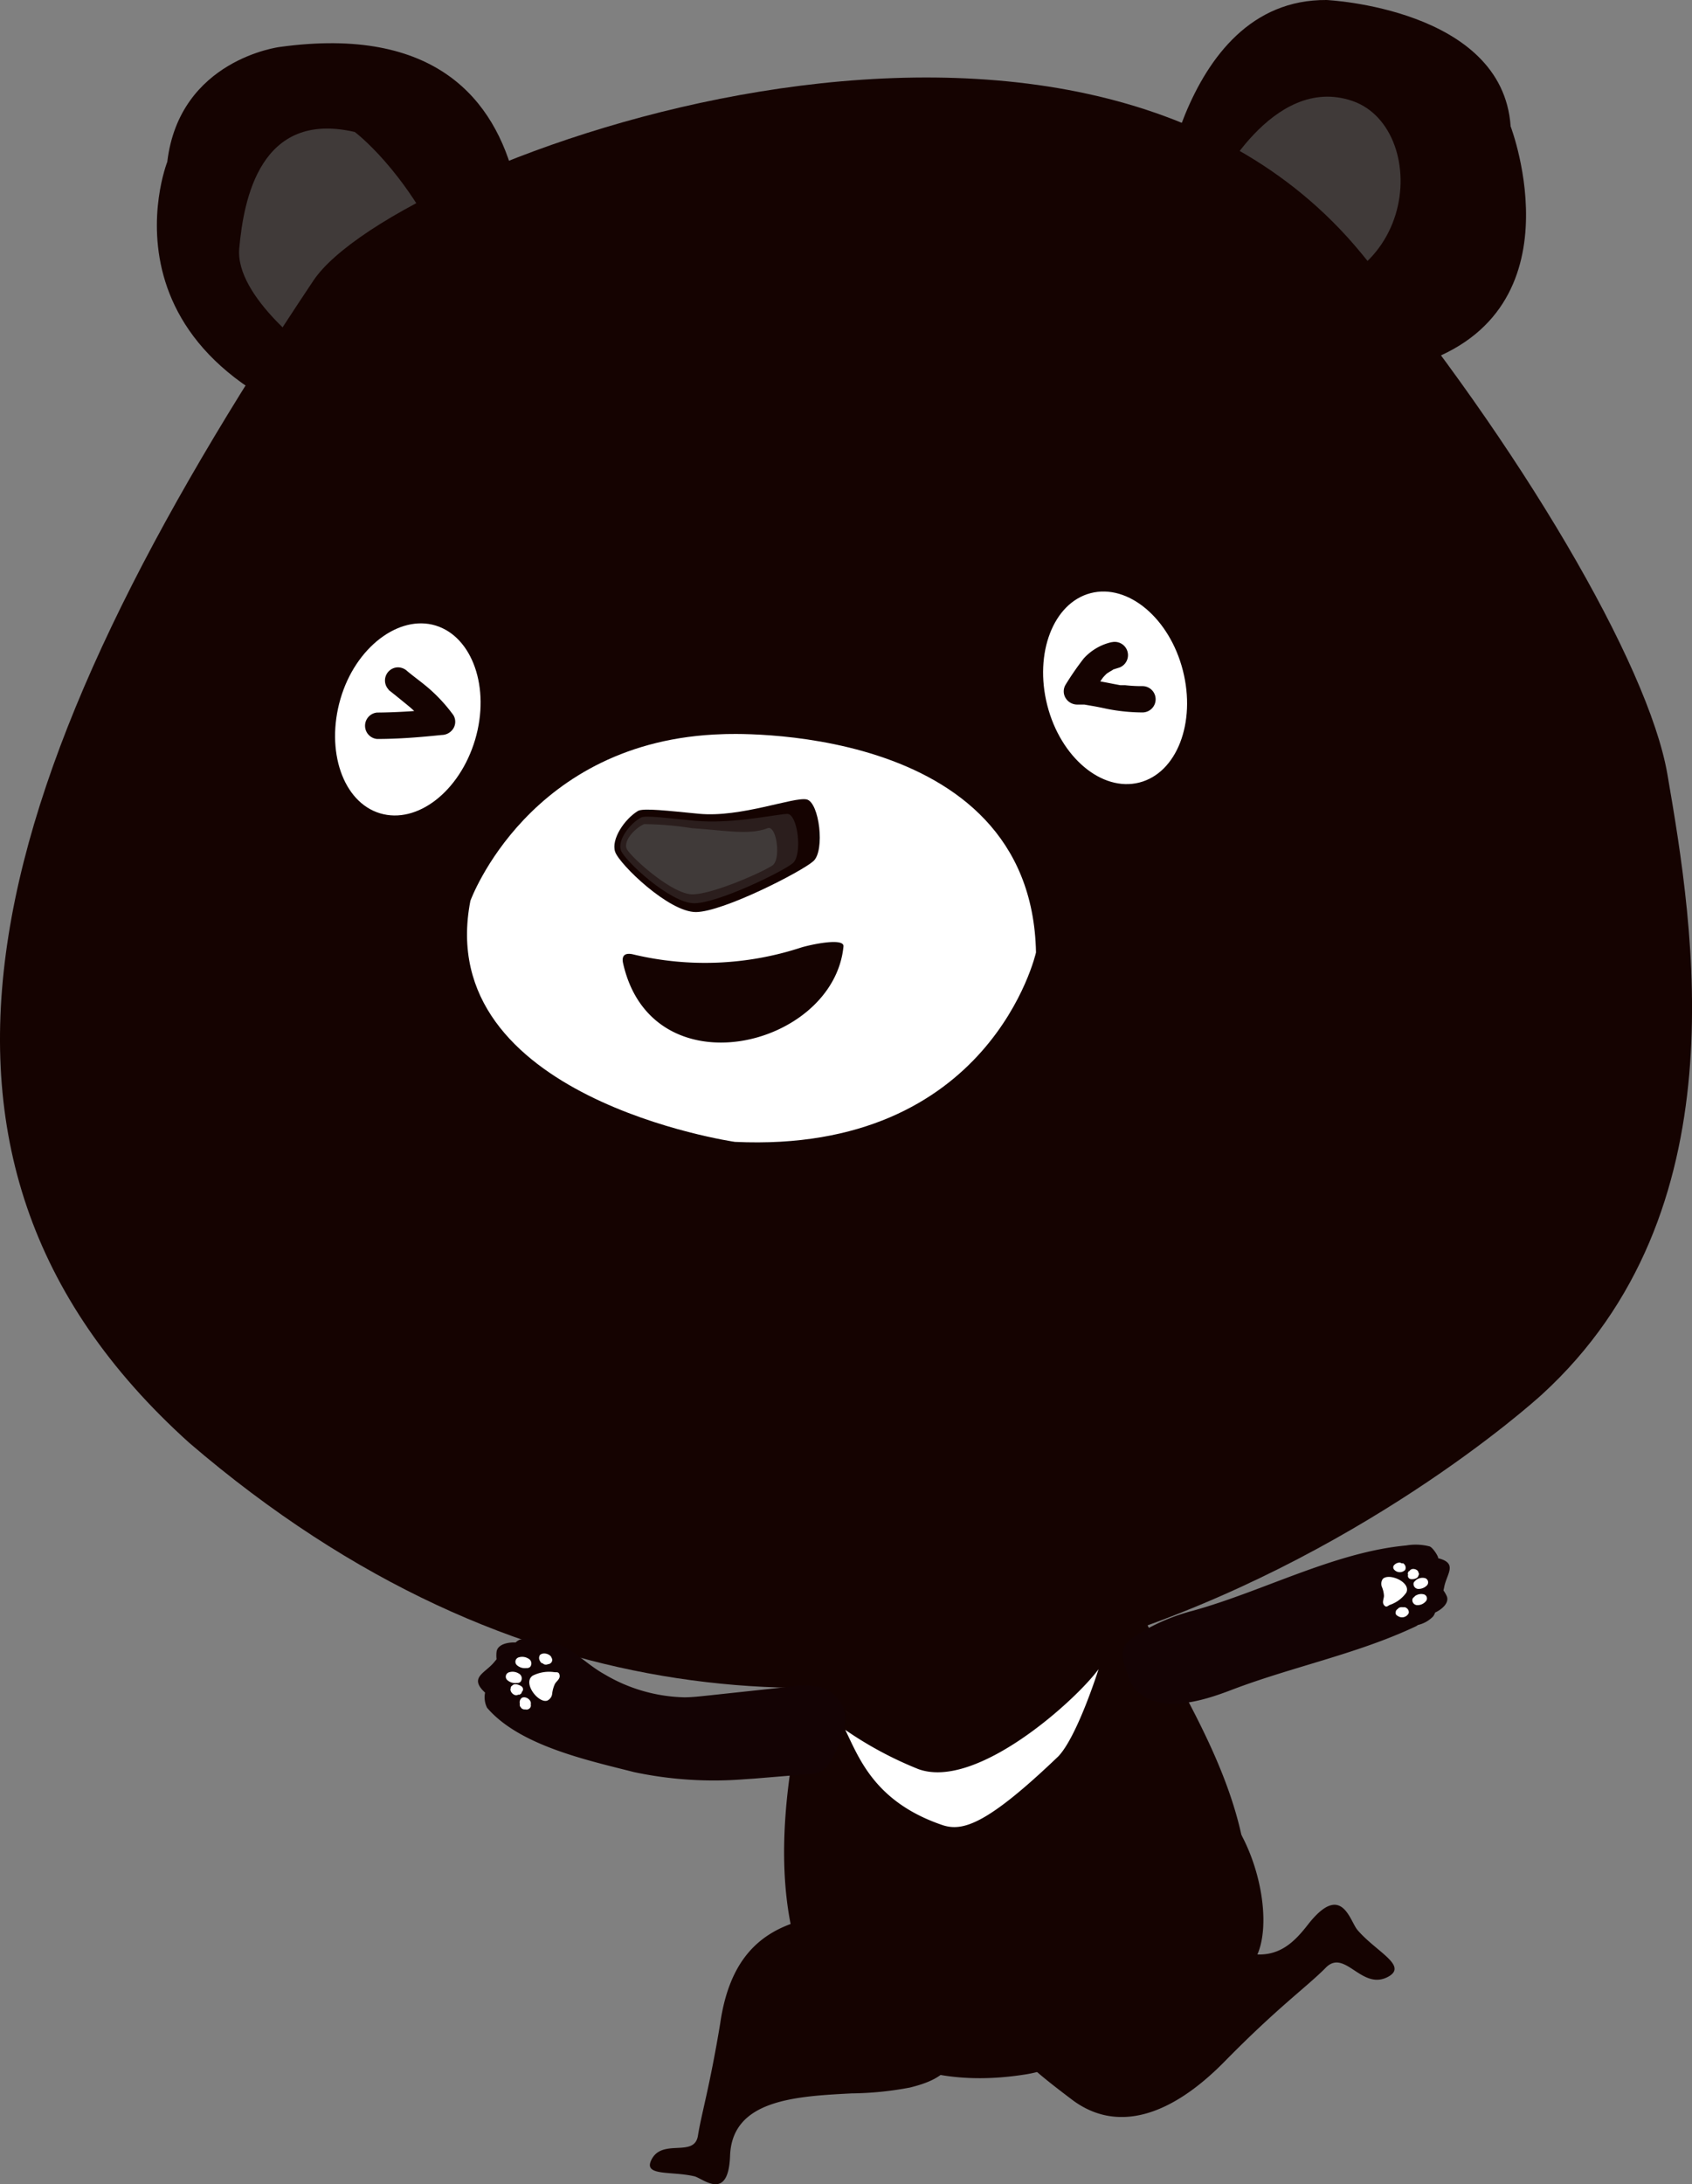 <svg xmlns="http://www.w3.org/2000/svg" viewBox="0 0 144.13 185.99"><rect x="0" y="0" width="144.13" height="185.99" fill="#808080" stroke="none"/><defs><style>.cls-1{fill:#150301;}.cls-2{fill:#403a39;}.cls-3{fill:#fff;}.cls-4{fill:#2b1e1d;}.cls-5{fill:#140304;}</style></defs><g id="圖層_2" data-name="圖層 2"><g id="圖層_1-2" data-name="圖層 1"><path class="cls-1" d="M43.91,29.52S50.45.32,23.83,4c0,0-8.54,1.06-9.58,9.78,0,0-7.51,19,21.16,24.59Z"/><path class="cls-2" d="M30.22,11.24s4.26,3.16,7.59,10.34l-11,8.63S20,25.34,20.38,21.15,22.17,9.37,30.22,11.24Z"/><path class="cls-1" d="M98.52,19.55S100.18-.09,113,0c0,0,15,.7,15.68,10.76,0,0,6.24,16.27-8.48,20.43l-11.6,2.92Z"/><path class="cls-2" d="M103.54,16.08s4.8-9.85,11.67-7.48,5.83,17.94-8.75,16.45Z"/><path class="cls-1" d="M16.11,122.86C-11.33,98.14-1,65.31,26.7,23.89,33.54,13.66,91.56-8,115.92,21.52c13.54,16.4,24.48,35,26.11,44.39,2.27,13.18,6.27,37.34-10.68,52.84C129.43,120.5,72.54,171.32,16.11,122.86Z"/><path class="cls-3" d="M100.76,57.09c1.14,4.46-.52,8.74-3.71,9.55s-6.71-2.14-7.84-6.58.52-8.73,3.7-9.55S99.62,52.64,100.76,57.09Z"/><path class="cls-3" d="M40.47,63c-1.32,4.41-4.94,7.21-8.1,6.26S27.72,63.93,29,59.52s5-7.2,8.11-6.25S41.79,58.55,40.47,63Z"/><path class="cls-3" d="M61.58,62.52s26.28-1.31,26.67,18.59c0,0-3.85,17.15-25.65,16.13,0,0-25.81-3.73-22.53-20.53C40.07,76.71,45.05,63,61.58,62.52Z"/><path class="cls-1" d="M54.34,69.06c-1.15.7-2.3,2.42-1.94,3.48s4.58,5.15,6.89,5.13,9-3.44,10-4.34.5-5-.57-5.25-5.62,1.56-9.17,1.22C56.93,69.05,54.79,68.79,54.34,69.06Z"/><path class="cls-4" d="M54.6,69.62c-1,.56-2,1.93-1.71,2.79s4.22,4.52,6.25,4.51,7.53-2.69,8.39-3.41.42-4.28-.5-4.2c-1.32.1-4.67.86-7.8.59C57,69.69,55,69.41,54.6,69.62Z"/><path class="cls-2" d="M54.86,70.18c-.88.42-1.75,1.45-1.48,2.09s3.85,3.9,5.61,3.89,6.08-1.94,6.82-2.47.34-3.47-.43-3.16c-1.56.61-3.73.17-6.43,0A27.39,27.39,0,0,0,54.86,70.18Z"/><path class="cls-1" d="M53.07,82C55.51,93,71,89.22,71.85,80.6c.08-.79-2.89-.14-3.64.1A26.29,26.29,0,0,1,54,81.29C53.32,81.11,52.93,81.3,53.07,82Z"/><path class="cls-1" d="M94.67,54.69a4.56,4.56,0,0,0-2.36,1.39,24.52,24.52,0,0,0-1.54,2.23,1.09,1.09,0,0,0,0,1.13,1.16,1.16,0,0,0,1,.56l.41,0,.19,0c-.09,0-.14,0,0,0l.69.12c.42.07.84.16,1.26.25a15.77,15.77,0,0,0,3,.3,1.12,1.12,0,1,0,0-2.24,12.4,12.4,0,0,1-1.49-.08l-.16,0h.06l-.31,0-.63-.12c-1-.2-2-.38-3-.48l1,1.69c.25-.35.48-.7.71-1.06.09-.15.19-.3.29-.45l.15-.21c.11-.16-.18.22,0,0a3.61,3.61,0,0,1,.33-.35c.08-.07.28-.17,0,0l.21-.14.22-.13.12-.06-.07,0s.55-.18.6-.19a1.13,1.13,0,0,0-.6-2.17Z"/><path class="cls-1" d="M33.09,58.74c.62.49,1.25,1,1.84,1.49.32.28.63.57.92.88l.45.51.19.23c-.15-.18.11.15.13.18l1-1.69c-1.83.19-3.65.33-5.5.34a1.13,1.13,0,0,0,0,2.25c1.85,0,3.67-.15,5.5-.34a1.18,1.18,0,0,0,1-.56,1.09,1.09,0,0,0,0-1.13,13.71,13.71,0,0,0-2-2.2c-.61-.54-1.27-1-1.92-1.54a1.17,1.17,0,0,0-.79-.33,1.12,1.12,0,0,0-.79,1.91Z"/><path class="cls-1" d="M70,139.08c-.23,1.41-6.19,18.19-1.26,29.24,1.09,2.45,6.06,10.37,18.7,8.32,3.55-.57,7.17-3.35,9.91-5.48,6.15-4.77,10.37-7.28,8.18-15.81-1.47-5.75-4.62-11-7.35-16.12a18.86,18.86,0,0,0-3-4.39C80.92,146.33,70,139.08,70,139.08Z"/><path class="cls-3" d="M93.58,142.14c-1.89,2.6-10.39,10.33-15.36,8.51A31.5,31.5,0,0,1,72,147.31c1.17,2.37,2.49,6.13,8.25,8.1,1.73.59,3.8,0,9.91-5.85C91.79,147.83,93.58,142.14,93.58,142.14Z"/><path class="cls-1" d="M103.2,153.07c3.58,2.8,5.37,10,3.91,13.37,1.92.06,3.11-1,4.3-2.54,2.88-3.68,3.56-.33,4.22.45,1.55,1.82,4.25,3,2.7,3.94-2.3,1.36-3.74-2.4-5.39-.73s-4,3.29-8.63,8-9.21,6.1-13,3.24c-4.3-3.27-10.27-7.71-5.89-14,1.42-2.05,13.31-13.22,15.62-12.72A5.29,5.29,0,0,1,103.2,153.07Z"/><path class="cls-1" d="M72.54,178.27c-4.79.25-10.18.54-10.35,5.31-.14,3.88-2.23,2-3,1.76-1.93-.47-4.33,0-3.74-1.33.88-2,3.69-.21,4-2.13s1-4.14,1.9-9.57c1.54-10.7,10-9.23,18.69-9.72.4,3.41.81,6.82,1.21,10.24a5.18,5.18,0,0,1-.17,2.74c-.61,1.31-2.16,1.85-3.56,2.2A28,28,0,0,1,72.54,178.27Z"/><path class="cls-5" d="M63.39,151.52a32.75,32.75,0,0,1-9.38-.61c-3.91-1-9.75-2.24-12.52-5.48a2,2,0,0,1-.17-1.29c-1.41-1.3,0-1.64.78-2.6l.2-.24a2.74,2.74,0,0,1,0-.64c.08-.59.86-.82,1.62-.79a1.48,1.48,0,0,1,.31-.22,3,3,0,0,1,1.62,0,1.21,1.21,0,0,1,.19,0c2.29.12,3.55,1.88,5.47,2.94a13.91,13.91,0,0,0,6.78,1.95c.66,0,1.31-.08,2-.15l7.16-.77a6,6,0,0,1,2.61.11A3,3,0,0,1,72,146.07c.15,1.11-1,4.14-2,4.74a2.73,2.73,0,0,1-1.14.27l-4.58.38Z"/><path class="cls-3" d="M45.37,142.7c-.88.62.5,2.38,1.25,2.12a.73.73,0,0,0,.42-.62,2.72,2.72,0,0,1,.22-.78c.12-.25.46-.42.41-.75s-.26-.25-.44-.27A3.09,3.09,0,0,0,45.37,142.7Z"/><path class="cls-3" d="M43.36,142.41a.39.39,0,0,0-.15.66,1,1,0,0,0,.78.25l.12,0a.47.47,0,0,0,.22-.09.46.46,0,0,0-.13-.71A1,1,0,0,0,43.36,142.41Z"/><path class="cls-3" d="M44.18,141.14a.39.39,0,0,0-.15.66,1,1,0,0,0,.79.25l.11,0a.47.47,0,0,0,.22-.09.46.46,0,0,0-.13-.71A1,1,0,0,0,44.18,141.14Z"/><path class="cls-3" d="M43.62,143.56h0s0,0,0,0a.18.18,0,0,0-.11.2c-.12.26.21.62.47.6a.31.31,0,0,0,.17-.05h0a.16.16,0,0,0,.19-.06.15.15,0,0,0,.1-.16.3.3,0,0,0,0-.47C44.26,143.48,43.8,143.3,43.62,143.56Z"/><path class="cls-3" d="M44.46,144.58a.47.47,0,0,0-.18.49.3.3,0,0,0,0,.14.43.43,0,0,1,0,.07h0l0,0a.15.15,0,0,0,.05.06.51.51,0,0,0,.09.13.41.41,0,0,0,.32.1.39.39,0,0,0,.35-.07.34.34,0,0,0,.12-.36C45.31,144.79,44.8,144.41,44.46,144.58Z"/><path class="cls-3" d="M46,140.93a.47.47,0,0,0,0,.52.35.35,0,0,0,.08.12l.06.06h0s0,0,0,0a.18.18,0,0,0,.07,0,.54.54,0,0,0,.12.09.4.4,0,0,0,.34,0,.39.39,0,0,0,.31-.17.33.33,0,0,0,0-.38C46.91,140.88,46.31,140.66,46,140.93Z"/><path class="cls-5" d="M101.6,137.17c5.92-1.63,12.09-5,18.18-5.56a4.74,4.74,0,0,1,2,.08c.32.12.83,1,.71,1,1.73.43.74,1.33.53,2.47l-.06.28a2.9,2.9,0,0,1,.29.51c.19.52-.34,1.06-1,1.37a1.59,1.59,0,0,1-.16.32,2.62,2.62,0,0,1-1.3.74l-.15.1c-5,2.37-10.59,3.46-15.76,5.44-2.35.9-6.15,2.13-8.18-.07a3.46,3.46,0,0,1-.65-1.3c-.68-1.79-.65-2.43.93-3.41A16.9,16.9,0,0,1,101.6,137.17Z"/><path class="cls-3" d="M119.79,135.63c.44-.89-1.47-1.71-2-1.17a.73.73,0,0,0-.07.69,2.26,2.26,0,0,1,.17.74c0,.25-.18.55,0,.79s.32.09.47,0A2.83,2.83,0,0,0,119.79,135.63Z"/><path class="cls-3" d="M121.56,135a.38.38,0,0,0-.17-.61.9.9,0,0,0-.75.15.3.3,0,0,0-.08.08.39.39,0,0,0-.14.17.42.42,0,0,0,.42.52A1,1,0,0,0,121.56,135Z"/><path class="cls-3" d="M121.45,136.37a.36.36,0,0,0-.17-.6.91.91,0,0,0-.75.15l-.07.08a.33.33,0,0,0-.14.17.42.42,0,0,0,.41.52A.92.92,0,0,0,121.45,136.37Z"/><path class="cls-3" d="M120.83,134.15h0s0,0,0,0a.15.15,0,0,0,0-.21c0-.27-.43-.41-.64-.28a.28.28,0,0,0-.12.12h0a.14.14,0,0,0-.12.13.15.15,0,0,0,0,.18.28.28,0,0,0,.21.38C120.34,134.51,120.8,134.45,120.83,134.15Z"/><path class="cls-3" d="M119.69,133.7a.43.43,0,0,0-.06-.48.3.3,0,0,0-.1-.09l-.06,0h0l-.07,0-.13-.06a.64.64,0,0,0-.56.27.3.3,0,0,0,.07.35A.64.64,0,0,0,119.69,133.7Z"/><path class="cls-3" d="M120,137.37a.42.42,0,0,0-.2-.44.32.32,0,0,0-.13-.06l-.07,0h-.13a.31.31,0,0,0-.14,0,.36.36,0,0,0-.27.15.33.33,0,0,0-.17.27.27.27,0,0,0,.16.31A.63.63,0,0,0,120,137.37Z"/></g></g></svg>